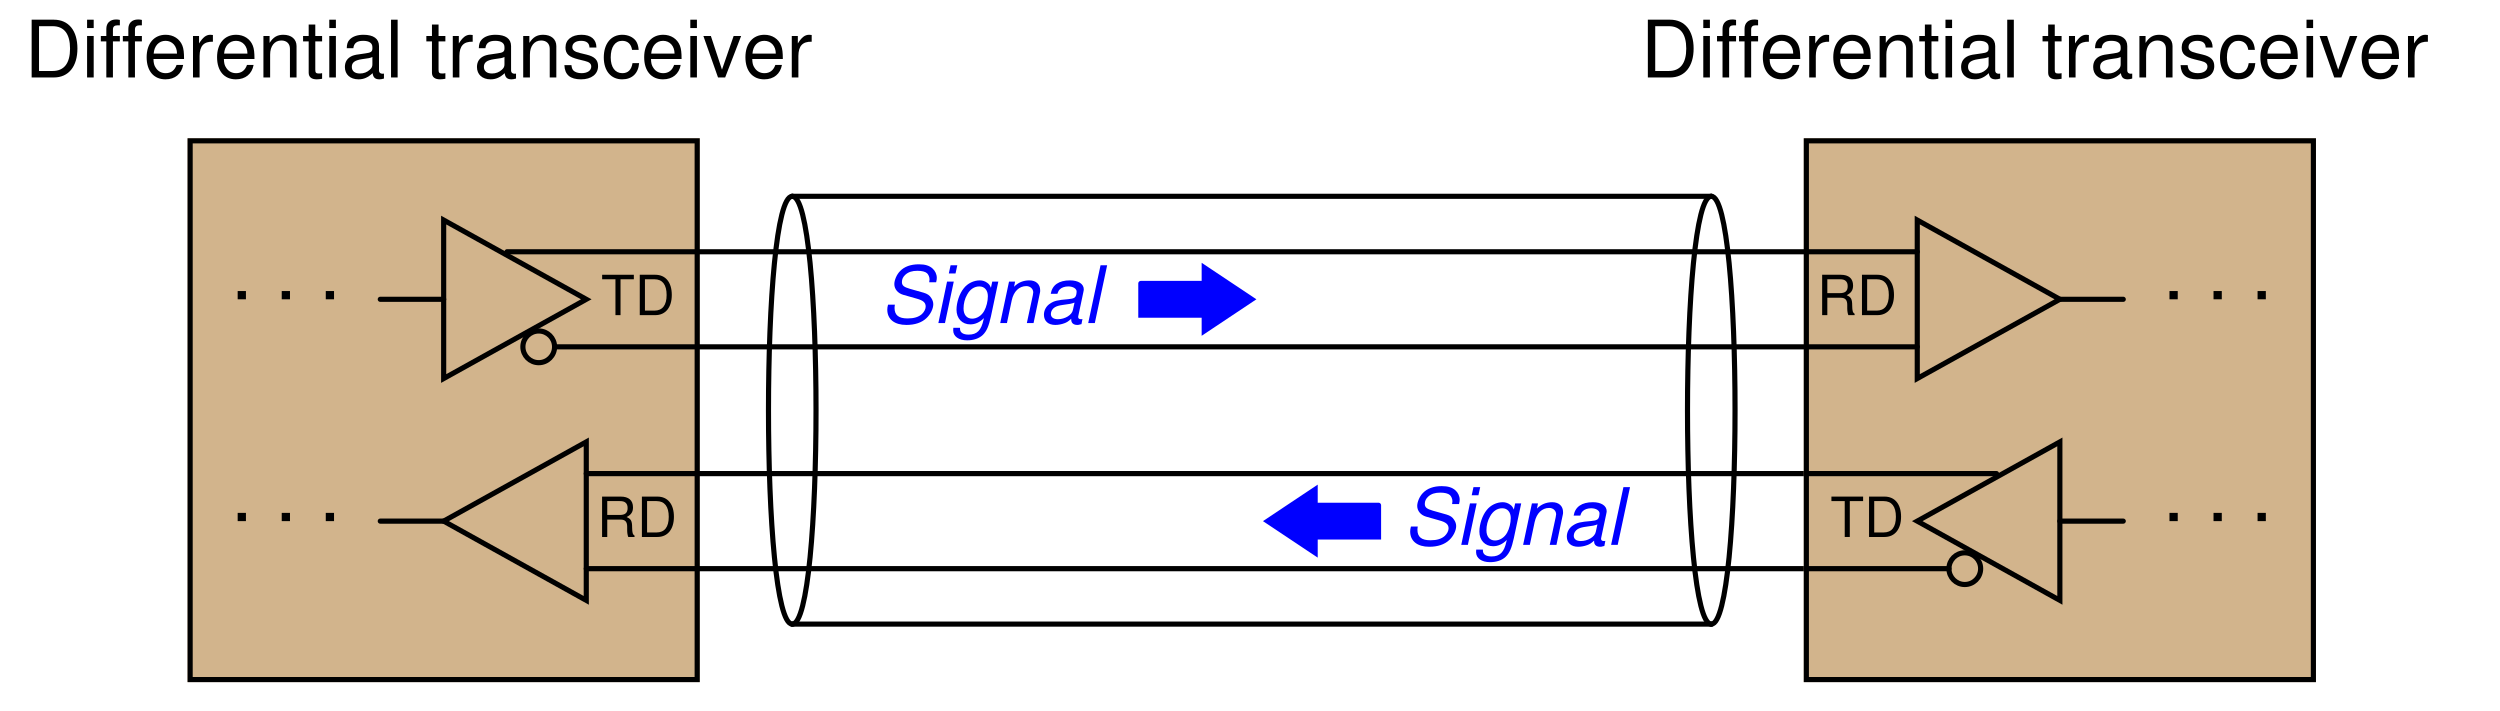 <?xml version="1.0" encoding="UTF-8"?>
<svg xmlns="http://www.w3.org/2000/svg" xmlns:xlink="http://www.w3.org/1999/xlink" viewBox="0 0 354.999 101" version="1.2">
<defs>
<g>
<symbol overflow="visible" id="glyph0-0">
<path style="stroke:none;" d=""/>
</symbol>
<symbol overflow="visible" id="glyph0-1">
<path style="stroke:none;" d="M 1 0 L 4.156 0 C 6.234 0 7.5 -1.547 7.5 -4.109 C 7.5 -6.656 6.25 -8.203 4.156 -8.203 L 1 -8.203 Z M 2.047 -0.922 L 2.047 -7.281 L 3.984 -7.281 C 5.609 -7.281 6.453 -6.188 6.453 -4.094 C 6.453 -2.016 5.609 -0.922 3.984 -0.922 Z M 2.047 -0.922 "/>
</symbol>
<symbol overflow="visible" id="glyph0-2">
<path style="stroke:none;" d="M 1.688 -5.891 L 0.75 -5.891 L 0.75 0 L 1.688 0 Z M 1.688 -8.203 L 0.75 -8.203 L 0.75 -7.016 L 1.688 -7.016 Z M 1.688 -8.203 "/>
</symbol>
<symbol overflow="visible" id="glyph0-3">
<path style="stroke:none;" d="M 2.906 -5.891 L 1.922 -5.891 L 1.922 -6.812 C 1.922 -7.219 2.141 -7.406 2.578 -7.406 C 2.656 -7.406 2.688 -7.406 2.906 -7.406 L 2.906 -8.172 C 2.688 -8.219 2.562 -8.234 2.375 -8.234 C 1.5 -8.234 0.984 -7.734 0.984 -6.891 L 0.984 -5.891 L 0.203 -5.891 L 0.203 -5.125 L 0.984 -5.125 L 0.984 0 L 1.922 0 L 1.922 -5.125 L 2.906 -5.125 Z M 2.906 -5.891 "/>
</symbol>
<symbol overflow="visible" id="glyph0-4">
<path style="stroke:none;" d="M 5.766 -2.625 C 5.766 -3.531 5.703 -4.078 5.531 -4.516 C 5.156 -5.484 4.25 -6.062 3.156 -6.062 C 1.5 -6.062 0.453 -4.812 0.453 -2.875 C 0.453 -0.922 1.469 0.266 3.125 0.266 C 4.484 0.266 5.406 -0.5 5.641 -1.781 L 4.703 -1.781 C 4.438 -1.016 3.922 -0.609 3.156 -0.609 C 2.562 -0.609 2.062 -0.875 1.75 -1.375 C 1.516 -1.703 1.438 -2.047 1.422 -2.625 Z M 1.453 -3.391 C 1.531 -4.484 2.188 -5.203 3.141 -5.203 C 4.094 -5.203 4.766 -4.453 4.766 -3.391 Z M 1.453 -3.391 "/>
</symbol>
<symbol overflow="visible" id="glyph0-5">
<path style="stroke:none;" d="M 0.781 -5.891 L 0.781 0 L 1.719 0 L 1.719 -3.062 C 1.734 -4.484 2.312 -5.109 3.609 -5.078 L 3.609 -6.031 C 3.453 -6.047 3.359 -6.062 3.25 -6.062 C 2.641 -6.062 2.188 -5.703 1.641 -4.828 L 1.641 -5.891 Z M 0.781 -5.891 "/>
</symbol>
<symbol overflow="visible" id="glyph0-6">
<path style="stroke:none;" d="M 0.781 -5.891 L 0.781 0 L 1.734 0 L 1.734 -3.25 C 1.734 -4.453 2.359 -5.25 3.328 -5.25 C 4.078 -5.25 4.547 -4.797 4.547 -4.078 L 4.547 0 L 5.484 0 L 5.484 -4.453 C 5.484 -5.438 4.75 -6.062 3.609 -6.062 C 2.734 -6.062 2.172 -5.719 1.656 -4.906 L 1.656 -5.891 Z M 0.781 -5.891 "/>
</symbol>
<symbol overflow="visible" id="glyph0-7">
<path style="stroke:none;" d="M 2.859 -5.891 L 1.891 -5.891 L 1.891 -7.516 L 0.953 -7.516 L 0.953 -5.891 L 0.156 -5.891 L 0.156 -5.125 L 0.953 -5.125 L 0.953 -0.672 C 0.953 -0.062 1.359 0.266 2.094 0.266 C 2.344 0.266 2.547 0.234 2.859 0.188 L 2.859 -0.609 C 2.719 -0.578 2.594 -0.562 2.406 -0.562 C 2 -0.562 1.891 -0.672 1.891 -1.094 L 1.891 -5.125 L 2.859 -5.125 Z M 2.859 -5.891 "/>
</symbol>
<symbol overflow="visible" id="glyph0-8">
<path style="stroke:none;" d="M 6.016 -0.547 C 5.922 -0.531 5.875 -0.531 5.812 -0.531 C 5.484 -0.531 5.312 -0.703 5.312 -0.984 L 5.312 -4.453 C 5.312 -5.5 4.547 -6.062 3.094 -6.062 C 2.234 -6.062 1.547 -5.812 1.141 -5.375 C 0.859 -5.078 0.75 -4.734 0.734 -4.156 L 1.672 -4.156 C 1.75 -4.875 2.188 -5.203 3.062 -5.203 C 3.922 -5.203 4.375 -4.875 4.375 -4.312 L 4.375 -4.078 C 4.359 -3.672 4.156 -3.516 3.391 -3.422 C 2.062 -3.25 1.875 -3.203 1.5 -3.062 C 0.828 -2.766 0.469 -2.25 0.469 -1.484 C 0.469 -0.422 1.219 0.266 2.406 0.266 C 3.156 0.266 3.75 0 4.406 -0.609 C 4.484 0 4.766 0.266 5.375 0.266 C 5.578 0.266 5.703 0.234 6.016 0.156 Z M 4.375 -1.859 C 4.375 -1.547 4.281 -1.344 4 -1.094 C 3.625 -0.75 3.156 -0.562 2.609 -0.562 C 1.875 -0.562 1.453 -0.906 1.453 -1.5 C 1.453 -2.125 1.859 -2.438 2.875 -2.594 C 3.875 -2.719 4.062 -2.766 4.375 -2.906 Z M 4.375 -1.859 "/>
</symbol>
<symbol overflow="visible" id="glyph0-9">
<path style="stroke:none;" d="M 1.703 -8.203 L 0.766 -8.203 L 0.766 0 L 1.703 0 Z M 1.703 -8.203 "/>
</symbol>
<symbol overflow="visible" id="glyph0-10">
<path style="stroke:none;" d=""/>
</symbol>
<symbol overflow="visible" id="glyph0-11">
<path style="stroke:none;" d="M 4.922 -4.25 C 4.922 -5.406 4.156 -6.062 2.797 -6.062 C 1.422 -6.062 0.531 -5.359 0.531 -4.266 C 0.531 -3.344 1 -2.906 2.391 -2.562 L 3.281 -2.344 C 3.922 -2.188 4.188 -1.953 4.188 -1.547 C 4.188 -0.984 3.641 -0.609 2.812 -0.609 C 2.312 -0.609 1.875 -0.75 1.641 -1 C 1.5 -1.172 1.422 -1.344 1.375 -1.75 L 0.375 -1.75 C 0.422 -0.391 1.188 0.266 2.734 0.266 C 4.219 0.266 5.156 -0.469 5.156 -1.609 C 5.156 -2.484 4.672 -2.969 3.5 -3.25 L 2.594 -3.469 C 1.828 -3.641 1.5 -3.891 1.5 -4.312 C 1.5 -4.859 1.984 -5.203 2.75 -5.203 C 3.516 -5.203 3.922 -4.875 3.938 -4.25 Z M 4.922 -4.25 "/>
</symbol>
<symbol overflow="visible" id="glyph0-12">
<path style="stroke:none;" d="M 5.297 -3.922 C 5.25 -4.484 5.125 -4.859 4.906 -5.188 C 4.5 -5.734 3.797 -6.062 2.969 -6.062 C 1.375 -6.062 0.344 -4.797 0.344 -2.844 C 0.344 -0.938 1.359 0.266 2.953 0.266 C 4.359 0.266 5.25 -0.578 5.359 -2.031 L 4.422 -2.031 C 4.266 -1.078 3.781 -0.609 2.984 -0.609 C 1.953 -0.609 1.328 -1.453 1.328 -2.844 C 1.328 -4.312 1.938 -5.203 2.953 -5.203 C 3.75 -5.203 4.234 -4.734 4.359 -3.922 Z M 5.297 -3.922 "/>
</symbol>
<symbol overflow="visible" id="glyph0-13">
<path style="stroke:none;" d="M 3.203 0 L 5.469 -5.891 L 4.406 -5.891 L 2.75 -1.109 L 1.172 -5.891 L 0.109 -5.891 L 2.188 0 Z M 3.203 0 "/>
</symbol>
<symbol overflow="visible" id="glyph0-14">
<path style="stroke:none;" d="M 2.156 -1.172 L 0.984 -1.172 L 0.984 0 L 2.156 0 Z M 2.156 -1.172 "/>
</symbol>
<symbol overflow="visible" id="glyph1-0">
<path style="stroke:none;" d=""/>
</symbol>
<symbol overflow="visible" id="glyph1-1">
<path style="stroke:none;" d="M 2.781 -5.094 L 4.672 -5.094 L 4.672 -5.734 L 0.172 -5.734 L 0.172 -5.094 L 2.062 -5.094 L 2.062 0 L 2.781 0 Z M 2.781 -5.094 "/>
</symbol>
<symbol overflow="visible" id="glyph1-2">
<path style="stroke:none;" d="M 0.703 0 L 2.906 0 C 4.359 0 5.25 -1.094 5.25 -2.875 C 5.25 -4.656 4.375 -5.734 2.906 -5.734 L 0.703 -5.734 Z M 1.438 -0.641 L 1.438 -5.094 L 2.781 -5.094 C 3.922 -5.094 4.516 -4.328 4.516 -2.859 C 4.516 -1.406 3.922 -0.641 2.781 -0.641 Z M 1.438 -0.641 "/>
</symbol>
<symbol overflow="visible" id="glyph1-3">
<path style="stroke:none;" d="M 1.469 -2.469 L 3.359 -2.469 C 4.016 -2.469 4.297 -2.156 4.297 -1.453 L 4.297 -0.938 C 4.297 -0.578 4.359 -0.234 4.453 0 L 5.344 0 L 5.344 -0.188 C 5.078 -0.375 5.016 -0.578 5 -1.344 C 5 -2.281 4.844 -2.562 4.219 -2.828 C 4.859 -3.156 5.125 -3.547 5.125 -4.203 C 5.125 -5.203 4.516 -5.734 3.375 -5.734 L 0.734 -5.734 L 0.734 0 L 1.469 0 Z M 1.469 -3.125 L 1.469 -5.094 L 3.234 -5.094 C 3.641 -5.094 3.875 -5.031 4.062 -4.875 C 4.266 -4.703 4.359 -4.453 4.359 -4.109 C 4.359 -3.422 4.016 -3.125 3.234 -3.125 Z M 1.469 -3.125 "/>
</symbol>
<symbol overflow="visible" id="glyph2-0">
<path style="stroke:none;" d=""/>
</symbol>
<symbol overflow="visible" id="glyph2-1">
<path style="stroke:none;" d="M 7.938 -5.797 C 8.016 -6.109 8.031 -6.25 8.031 -6.422 C 8.031 -6.922 7.797 -7.422 7.422 -7.75 C 6.969 -8.156 6.375 -8.344 5.484 -8.344 C 4.328 -8.344 3.422 -8.016 2.812 -7.375 C 2.344 -6.906 2 -6.109 2 -5.531 C 2 -4.828 2.5 -4.234 3.25 -4.016 L 5.172 -3.469 C 6.094 -3.219 6.453 -2.906 6.453 -2.344 C 6.453 -2 6.25 -1.594 5.922 -1.281 C 5.453 -0.859 4.797 -0.656 3.891 -0.656 C 2.625 -0.656 2.031 -1.109 2.031 -2.156 C 2.031 -2.297 2.047 -2.391 2.078 -2.609 L 1.109 -2.609 C 1.031 -2.312 1 -2.141 1 -1.906 C 1 -0.547 2.016 0.266 3.719 0.266 C 4.906 0.266 5.891 -0.062 6.547 -0.688 C 7.125 -1.219 7.531 -2.031 7.531 -2.672 C 7.531 -2.969 7.438 -3.266 7.25 -3.547 C 7.016 -3.938 6.688 -4.156 6.156 -4.312 L 4.219 -4.859 C 3.359 -5.109 3.078 -5.328 3.078 -5.828 C 3.078 -6.234 3.234 -6.562 3.578 -6.875 C 4 -7.25 4.531 -7.422 5.281 -7.422 C 5.922 -7.422 6.391 -7.297 6.641 -7.078 C 6.844 -6.891 7 -6.531 7 -6.203 C 7 -6.094 6.984 -6.016 6.953 -5.797 Z M 7.938 -5.797 "/>
</symbol>
<symbol overflow="visible" id="glyph2-2">
<path style="stroke:none;" d="M 2.938 -5.891 L 1.984 -5.891 L 0.75 0 L 1.688 0 Z M 3.438 -8.203 L 2.484 -8.203 L 2.234 -7.047 L 3.188 -7.047 Z M 3.438 -8.203 "/>
</symbol>
<symbol overflow="visible" id="glyph2-3">
<path style="stroke:none;" d="M 5.906 -5.891 L 5.719 -5.016 C 5.547 -5.391 5.438 -5.547 5.188 -5.719 C 4.891 -5.938 4.531 -6.062 4.156 -6.062 C 3.281 -6.062 2.406 -5.641 1.859 -4.938 C 1.25 -4.188 0.828 -2.938 0.828 -1.891 C 0.828 -0.656 1.625 0.188 2.781 0.188 C 3.484 0.188 4.141 -0.109 4.719 -0.703 L 4.672 -0.5 C 4.344 1.031 3.75 1.641 2.547 1.641 C 1.781 1.641 1.328 1.344 1.328 0.828 L 1.328 0.672 L 0.375 0.672 C 0.375 0.875 0.359 0.984 0.359 1.031 C 0.359 1.891 1.141 2.453 2.344 2.453 C 3.25 2.453 4.031 2.188 4.547 1.703 C 5.109 1.156 5.406 0.469 5.719 -0.953 L 6.766 -5.891 Z M 4.078 -5.203 C 4.812 -5.203 5.281 -4.656 5.281 -3.812 C 5.281 -3.109 5.078 -2.297 4.766 -1.734 C 4.391 -1.047 3.719 -0.625 3.047 -0.625 C 2.297 -0.625 1.828 -1.172 1.828 -2.062 C 1.828 -2.75 2 -3.469 2.344 -4.047 C 2.75 -4.797 3.359 -5.203 4.078 -5.203 Z M 4.078 -5.203 "/>
</symbol>
<symbol overflow="visible" id="glyph2-4">
<path style="stroke:none;" d="M 2.031 -5.891 L 0.781 0 L 1.734 0 L 2.422 -3.25 C 2.688 -4.484 3.469 -5.25 4.484 -5.25 C 5.047 -5.25 5.469 -4.859 5.469 -4.344 C 5.469 -4.281 5.438 -4.125 5.406 -3.922 L 4.562 0 L 5.516 0 L 6.406 -4.234 C 6.453 -4.375 6.453 -4.516 6.453 -4.656 C 6.453 -5.516 5.859 -6.062 4.922 -6.062 C 4.078 -6.062 3.328 -5.766 2.75 -5.156 L 2.891 -5.891 Z M 2.031 -5.891 "/>
</symbol>
<symbol overflow="visible" id="glyph2-5">
<path style="stroke:none;" d="M 6.203 -0.578 C 6.109 -0.547 6.062 -0.547 6.016 -0.547 C 5.719 -0.547 5.594 -0.656 5.594 -0.875 C 5.594 -0.906 5.594 -0.953 5.609 -0.984 L 6.328 -4.375 C 6.391 -4.688 6.391 -4.688 6.391 -4.797 C 6.391 -5.562 5.609 -6.062 4.438 -6.062 C 2.859 -6.062 1.906 -5.406 1.703 -4.156 L 2.641 -4.156 C 2.75 -4.469 2.828 -4.625 2.984 -4.781 C 3.234 -5.047 3.703 -5.203 4.188 -5.203 C 4.859 -5.203 5.375 -4.891 5.375 -4.484 C 5.375 -4.438 5.359 -4.359 5.359 -4.266 L 5.328 -4.062 C 5.219 -3.594 5 -3.469 4.188 -3.391 C 2.672 -3.266 2.203 -3.156 1.656 -2.797 C 1.062 -2.438 0.734 -1.828 0.734 -1.188 C 0.734 -0.281 1.344 0.266 2.344 0.266 C 2.75 0.266 3.203 0.188 3.625 0.031 C 3.969 -0.094 4.156 -0.203 4.609 -0.609 L 4.609 -0.484 C 4.609 -0.016 4.922 0.266 5.469 0.266 C 5.609 0.266 5.641 0.266 5.906 0.188 C 5.922 0.188 6 0.172 6.062 0.156 Z M 4.844 -1.844 C 4.703 -1.141 3.719 -0.547 2.719 -0.547 C 2.078 -0.547 1.719 -0.828 1.719 -1.297 C 1.719 -1.672 1.938 -2.031 2.266 -2.234 C 2.547 -2.406 2.875 -2.5 3.438 -2.578 C 4.484 -2.719 4.578 -2.734 5.078 -2.906 Z M 4.844 -1.844 "/>
</symbol>
<symbol overflow="visible" id="glyph2-6">
<path style="stroke:none;" d="M 3.453 -8.203 L 2.516 -8.203 L 0.766 0 L 1.703 0 Z M 3.453 -8.203 "/>
</symbol>
</g>
</defs>
<g id="surface1">
<g style="fill:rgb(0%,0%,0%);fill-opacity:1;">
  <use xlink:href="#glyph0-1" x="3.494" y="11"/>
  <use xlink:href="#glyph0-2" x="11.616" y="11"/>
  <use xlink:href="#glyph0-3" x="14.114" y="11"/>
  <use xlink:href="#glyph0-3" x="17.241" y="11"/>
  <use xlink:href="#glyph0-4" x="20.369" y="11"/>
  <use xlink:href="#glyph0-5" x="26.624" y="11"/>
  <use xlink:href="#glyph0-4" x="30.37" y="11"/>
  <use xlink:href="#glyph0-6" x="36.625" y="11"/>
  <use xlink:href="#glyph0-7" x="42.88" y="11"/>
  <use xlink:href="#glyph0-2" x="46.008" y="11"/>
  <use xlink:href="#glyph0-8" x="48.505" y="11"/>
  <use xlink:href="#glyph0-9" x="54.76" y="11"/>
  <use xlink:href="#glyph0-10" x="57.258" y="11"/>
  <use xlink:href="#glyph0-7" x="60.385" y="11"/>
  <use xlink:href="#glyph0-5" x="63.513" y="11"/>
  <use xlink:href="#glyph0-8" x="67.259" y="11"/>
  <use xlink:href="#glyph0-6" x="73.514" y="11"/>
  <use xlink:href="#glyph0-11" x="79.769" y="11"/>
  <use xlink:href="#glyph0-12" x="85.394" y="11"/>
  <use xlink:href="#glyph0-4" x="91.019" y="11"/>
  <use xlink:href="#glyph0-2" x="97.274" y="11"/>
  <use xlink:href="#glyph0-13" x="99.771" y="11"/>
  <use xlink:href="#glyph0-4" x="105.396" y="11"/>
  <use xlink:href="#glyph0-5" x="111.651" y="11"/>
</g>
<g style="fill:rgb(0%,0%,0%);fill-opacity:1;">
  <use xlink:href="#glyph0-1" x="232.994" y="11"/>
  <use xlink:href="#glyph0-2" x="241.116" y="11"/>
  <use xlink:href="#glyph0-3" x="243.614" y="11"/>
  <use xlink:href="#glyph0-3" x="246.741" y="11"/>
  <use xlink:href="#glyph0-4" x="249.869" y="11"/>
  <use xlink:href="#glyph0-5" x="256.124" y="11"/>
  <use xlink:href="#glyph0-4" x="259.87" y="11"/>
  <use xlink:href="#glyph0-6" x="266.125" y="11"/>
  <use xlink:href="#glyph0-7" x="272.38" y="11"/>
  <use xlink:href="#glyph0-2" x="275.507" y="11"/>
  <use xlink:href="#glyph0-8" x="278.005" y="11"/>
  <use xlink:href="#glyph0-9" x="284.26" y="11"/>
  <use xlink:href="#glyph0-10" x="286.757" y="11"/>
  <use xlink:href="#glyph0-7" x="289.885" y="11"/>
  <use xlink:href="#glyph0-5" x="293.012" y="11"/>
  <use xlink:href="#glyph0-8" x="296.759" y="11"/>
  <use xlink:href="#glyph0-6" x="303.014" y="11"/>
  <use xlink:href="#glyph0-11" x="309.269" y="11"/>
  <use xlink:href="#glyph0-12" x="314.894" y="11"/>
  <use xlink:href="#glyph0-4" x="320.519" y="11"/>
  <use xlink:href="#glyph0-2" x="326.774" y="11"/>
  <use xlink:href="#glyph0-13" x="329.271" y="11"/>
  <use xlink:href="#glyph0-4" x="334.896" y="11"/>
  <use xlink:href="#glyph0-5" x="341.151" y="11"/>
</g>
<path style="fill-rule:evenodd;fill:rgb(82.422%,70.506%,54.881%);fill-opacity:1;stroke-width:7.312;stroke-linecap:round;stroke-linejoin:miter;stroke:rgb(82.422%,70.506%,54.881%);stroke-opacity:1;stroke-miterlimit:6;" d="M 265 40 L 985 40 L 985 805 L 265 805 Z M 265 40 " transform="matrix(0.1,0,0,-0.1,0.5,100.5)"/>
<path style="fill:none;stroke-width:7.312;stroke-linecap:round;stroke-linejoin:miter;stroke:rgb(0%,0%,0%);stroke-opacity:1;stroke-miterlimit:6;" d="M 265 40 L 985 40 L 985 805 L 265 805 Z M 265 40 " transform="matrix(0.1,0,0,-0.1,0.5,100.5)"/>
<path style="fill:none;stroke-width:7.312;stroke-linecap:round;stroke-linejoin:miter;stroke:rgb(0%,0%,0%);stroke-opacity:1;stroke-miterlimit:6;" d="M 625 580 L 625 467.5 L 827.5 580 L 625 692.5 L 625 580 " transform="matrix(0.1,0,0,-0.1,0.5,100.5)"/>
<path style="fill:none;stroke-width:7.312;stroke-linecap:round;stroke-linejoin:miter;stroke:rgb(0%,0%,0%);stroke-opacity:1;stroke-miterlimit:6;" d="M 535 580 L 625 580 " transform="matrix(0.1,0,0,-0.1,0.5,100.5)"/>
<g style="fill:rgb(0%,0%,0%);fill-opacity:1;">
  <use xlink:href="#glyph0-14" x="32.766" y="42.5"/>
  <use xlink:href="#glyph0-10" x="35.893" y="42.5"/>
  <use xlink:href="#glyph0-14" x="39.021" y="42.5"/>
  <use xlink:href="#glyph0-10" x="42.148" y="42.5"/>
  <use xlink:href="#glyph0-14" x="45.276" y="42.5"/>
</g>
<g style="fill:rgb(0%,0%,0%);fill-opacity:1;">
  <use xlink:href="#glyph0-14" x="32.766" y="74"/>
  <use xlink:href="#glyph0-10" x="35.893" y="74"/>
  <use xlink:href="#glyph0-14" x="39.021" y="74"/>
  <use xlink:href="#glyph0-10" x="42.148" y="74"/>
  <use xlink:href="#glyph0-14" x="45.276" y="74"/>
</g>
<path style="fill:none;stroke-width:7.312;stroke-linecap:round;stroke-linejoin:miter;stroke:rgb(0%,0%,0%);stroke-opacity:1;stroke-miterlimit:6;" d="M 782.5 512.5 C 782.5 524.922 772.422 535 760 535 C 747.578 535 737.5 524.922 737.5 512.5 C 737.5 500.078 747.578 490 760 490 C 772.422 490 782.5 500.078 782.5 512.5 " transform="matrix(0.1,0,0,-0.1,0.5,100.5)"/>
<path style="fill:none;stroke-width:7.312;stroke-linecap:round;stroke-linejoin:miter;stroke:rgb(0%,0%,0%);stroke-opacity:1;stroke-miterlimit:6;" d="M 985 512.5 L 782.5 512.5 " transform="matrix(0.1,0,0,-0.1,0.5,100.5)"/>
<path style="fill:none;stroke-width:7.312;stroke-linecap:round;stroke-linejoin:miter;stroke:rgb(0%,0%,0%);stroke-opacity:1;stroke-miterlimit:6;" d="M 715 647.5 L 985 647.5 " transform="matrix(0.1,0,0,-0.1,0.5,100.5)"/>
<g style="fill:rgb(0%,0%,0%);fill-opacity:1;">
  <use xlink:href="#glyph1-1" x="85.333" y="44.75"/>
  <use xlink:href="#glyph1-2" x="90.144" y="44.75"/>
</g>
<path style="fill:none;stroke-width:7.312;stroke-linecap:round;stroke-linejoin:miter;stroke:rgb(0%,0%,0%);stroke-opacity:1;stroke-miterlimit:6;" d="M 827.5 265 L 827.5 152.5 L 625 265 L 827.5 377.5 L 827.5 265 " transform="matrix(0.1,0,0,-0.1,0.5,100.5)"/>
<path style="fill:none;stroke-width:7.312;stroke-linecap:round;stroke-linejoin:miter;stroke:rgb(0%,0%,0%);stroke-opacity:1;stroke-miterlimit:6;" d="M 827.5 332.5 L 2560 332.5 " transform="matrix(0.1,0,0,-0.1,0.5,100.5)"/>
<path style="fill:none;stroke-width:7.312;stroke-linecap:round;stroke-linejoin:miter;stroke:rgb(0%,0%,0%);stroke-opacity:1;stroke-miterlimit:6;" d="M 827.5 197.5 L 2560 197.5 " transform="matrix(0.1,0,0,-0.1,0.5,100.5)"/>
<path style="fill:none;stroke-width:7.312;stroke-linecap:round;stroke-linejoin:miter;stroke:rgb(0%,0%,0%);stroke-opacity:1;stroke-miterlimit:6;" d="M 625 265 L 535 265 " transform="matrix(0.1,0,0,-0.1,0.5,100.5)"/>
<g style="fill:rgb(0%,0%,0%);fill-opacity:1;">
  <use xlink:href="#glyph1-3" x="84.761" y="76.25"/>
  <use xlink:href="#glyph1-2" x="90.447" y="76.25"/>
</g>
<path style="fill-rule:evenodd;fill:rgb(82.422%,70.506%,54.881%);fill-opacity:1;stroke-width:7.312;stroke-linecap:round;stroke-linejoin:miter;stroke:rgb(82.422%,70.506%,54.881%);stroke-opacity:1;stroke-miterlimit:6;" d="M 2560 40 L 3280 40 L 3280 805 L 2560 805 Z M 2560 40 " transform="matrix(0.1,0,0,-0.1,0.5,100.5)"/>
<path style="fill:none;stroke-width:7.312;stroke-linecap:round;stroke-linejoin:miter;stroke:rgb(0%,0%,0%);stroke-opacity:1;stroke-miterlimit:6;" d="M 2560 40 L 3280 40 L 3280 805 L 2560 805 Z M 2560 40 " transform="matrix(0.1,0,0,-0.1,0.5,100.5)"/>
<path style="fill:none;stroke-width:7.312;stroke-linecap:round;stroke-linejoin:miter;stroke:rgb(0%,0%,0%);stroke-opacity:1;stroke-miterlimit:6;" d="M 2717.5 580 L 2717.5 467.5 L 2920 580 L 2717.5 692.5 L 2717.5 580 " transform="matrix(0.1,0,0,-0.1,0.5,100.5)"/>
<path style="fill:none;stroke-width:7.312;stroke-linecap:round;stroke-linejoin:miter;stroke:rgb(0%,0%,0%);stroke-opacity:1;stroke-miterlimit:6;" d="M 3010 580 L 2920 580 " transform="matrix(0.1,0,0,-0.1,0.5,100.5)"/>
<path style="fill:none;stroke-width:7.312;stroke-linecap:round;stroke-linejoin:miter;stroke:rgb(0%,0%,0%);stroke-opacity:1;stroke-miterlimit:6;" d="M 3010 265 L 2920 265 " transform="matrix(0.1,0,0,-0.1,0.5,100.5)"/>
<g style="fill:rgb(0%,0%,0%);fill-opacity:1;">
  <use xlink:href="#glyph0-14" x="307.081" y="42.5"/>
  <use xlink:href="#glyph0-10" x="310.209" y="42.5"/>
  <use xlink:href="#glyph0-14" x="313.336" y="42.5"/>
  <use xlink:href="#glyph0-10" x="316.464" y="42.5"/>
  <use xlink:href="#glyph0-14" x="319.591" y="42.5"/>
</g>
<g style="fill:rgb(0%,0%,0%);fill-opacity:1;">
  <use xlink:href="#glyph0-14" x="307.081" y="74"/>
  <use xlink:href="#glyph0-10" x="310.209" y="74"/>
  <use xlink:href="#glyph0-14" x="313.336" y="74"/>
  <use xlink:href="#glyph0-10" x="316.464" y="74"/>
  <use xlink:href="#glyph0-14" x="319.591" y="74"/>
</g>
<g style="fill:rgb(0%,0%,0%);fill-opacity:1;">
  <use xlink:href="#glyph1-3" x="258.011" y="44.75"/>
  <use xlink:href="#glyph1-2" x="263.696" y="44.75"/>
</g>
<path style="fill:none;stroke-width:7.312;stroke-linecap:round;stroke-linejoin:miter;stroke:rgb(0%,0%,0%);stroke-opacity:1;stroke-miterlimit:6;" d="M 2717.5 647.5 L 985 647.5 " transform="matrix(0.1,0,0,-0.1,0.5,100.5)"/>
<path style="fill:none;stroke-width:7.312;stroke-linecap:round;stroke-linejoin:miter;stroke:rgb(0%,0%,0%);stroke-opacity:1;stroke-miterlimit:6;" d="M 2717.5 512.5 L 985 512.5 " transform="matrix(0.1,0,0,-0.1,0.5,100.5)"/>
<path style="fill:none;stroke-width:7.312;stroke-linecap:round;stroke-linejoin:miter;stroke:rgb(0%,0%,0%);stroke-opacity:1;stroke-miterlimit:6;" d="M 2920 265 L 2920 152.5 L 2717.5 265 L 2920 377.5 L 2920 265 " transform="matrix(0.1,0,0,-0.1,0.5,100.5)"/>
<path style="fill:none;stroke-width:7.312;stroke-linecap:round;stroke-linejoin:miter;stroke:rgb(0%,0%,0%);stroke-opacity:1;stroke-miterlimit:6;" d="M 2762.5 197.5 C 2762.5 185.078 2772.578 175 2785 175 C 2797.422 175 2807.5 185.078 2807.5 197.5 C 2807.5 209.922 2797.422 220 2785 220 C 2772.578 220 2762.5 209.922 2762.5 197.5 " transform="matrix(0.1,0,0,-0.1,0.5,100.5)"/>
<path style="fill:none;stroke-width:7.312;stroke-linecap:round;stroke-linejoin:miter;stroke:rgb(0%,0%,0%);stroke-opacity:1;stroke-miterlimit:6;" d="M 2560 197.5 L 2762.5 197.5 " transform="matrix(0.1,0,0,-0.1,0.5,100.5)"/>
<path style="fill:none;stroke-width:7.312;stroke-linecap:round;stroke-linejoin:miter;stroke:rgb(0%,0%,0%);stroke-opacity:1;stroke-miterlimit:6;" d="M 2830 332.5 L 2560 332.5 " transform="matrix(0.1,0,0,-0.1,0.5,100.5)"/>
<g style="fill:rgb(0%,0%,0%);fill-opacity:1;">
  <use xlink:href="#glyph1-1" x="259.889" y="76.25"/>
  <use xlink:href="#glyph1-2" x="264.701" y="76.25"/>
</g>
<path style="fill:none;stroke-width:7.312;stroke-linecap:round;stroke-linejoin:miter;stroke:rgb(0%,0%,0%);stroke-opacity:1;stroke-miterlimit:6;" d="M 1120 726.25 C 1165 726.25 1165 118.75 1120 118.75 " transform="matrix(0.1,0,0,-0.1,0.5,100.5)"/>
<path style="fill:none;stroke-width:7.312;stroke-linecap:round;stroke-linejoin:miter;stroke:rgb(0%,0%,0%);stroke-opacity:1;stroke-miterlimit:6;" d="M 1120 726.25 C 1075 726.25 1075 118.75 1120 118.75 " transform="matrix(0.1,0,0,-0.1,0.5,100.5)"/>
<path style="fill:none;stroke-width:7.312;stroke-linecap:round;stroke-linejoin:miter;stroke:rgb(0%,0%,0%);stroke-opacity:1;stroke-miterlimit:6;" d="M 2425 726.25 C 2470 726.25 2470 118.75 2425 118.75 " transform="matrix(0.1,0,0,-0.1,0.5,100.5)"/>
<path style="fill:none;stroke-width:7.312;stroke-linecap:round;stroke-linejoin:miter;stroke:rgb(0%,0%,0%);stroke-opacity:1;stroke-miterlimit:6;" d="M 2425 726.25 C 2380 726.25 2380 118.75 2425 118.75 " transform="matrix(0.1,0,0,-0.1,0.5,100.5)"/>
<path style="fill:none;stroke-width:7.312;stroke-linecap:round;stroke-linejoin:miter;stroke:rgb(0%,0%,0%);stroke-opacity:1;stroke-miterlimit:6;" d="M 2425 726.25 L 1120 726.25 " transform="matrix(0.1,0,0,-0.1,0.5,100.5)"/>
<path style="fill:none;stroke-width:7.312;stroke-linecap:round;stroke-linejoin:miter;stroke:rgb(0%,0%,0%);stroke-opacity:1;stroke-miterlimit:6;" d="M 2425 118.75 L 1120 118.75 " transform="matrix(0.1,0,0,-0.1,0.5,100.5)"/>
<g style="fill:rgb(0%,0%,100%);fill-opacity:1;">
  <use xlink:href="#glyph2-1" x="124.994" y="45.875"/>
  <use xlink:href="#glyph2-2" x="132.498" y="45.875"/>
  <use xlink:href="#glyph2-3" x="134.995" y="45.875"/>
  <use xlink:href="#glyph2-4" x="141.25" y="45.875"/>
  <use xlink:href="#glyph2-5" x="147.505" y="45.875"/>
  <use xlink:href="#glyph2-6" x="153.76" y="45.875"/>
</g>
<path style="fill-rule:evenodd;fill:rgb(0%,0%,100%);fill-opacity:1;stroke-width:7.312;stroke-linecap:round;stroke-linejoin:miter;stroke:rgb(0%,0%,100%);stroke-opacity:1;stroke-miterlimit:6;" d="M 1615 602.5 L 1615 557.5 L 1705 557.5 L 1705 535 L 1772.5 580 L 1705 625 L 1705 602.5 L 1615 602.5 " transform="matrix(0.1,0,0,-0.1,0.5,100.5)"/>
<g style="fill:rgb(0%,0%,100%);fill-opacity:1;">
  <use xlink:href="#glyph2-1" x="199.244" y="77.375"/>
  <use xlink:href="#glyph2-2" x="206.748" y="77.375"/>
  <use xlink:href="#glyph2-3" x="209.245" y="77.375"/>
  <use xlink:href="#glyph2-4" x="215.5" y="77.375"/>
  <use xlink:href="#glyph2-5" x="221.755" y="77.375"/>
  <use xlink:href="#glyph2-6" x="228.01" y="77.375"/>
</g>
<path style="fill-rule:evenodd;fill:rgb(0%,0%,100%);fill-opacity:1;stroke-width:7.312;stroke-linecap:round;stroke-linejoin:miter;stroke:rgb(0%,0%,100%);stroke-opacity:1;stroke-miterlimit:6;" d="M 1952.5 287.5 L 1952.5 242.5 L 1862.5 242.5 L 1862.5 220 L 1795 265 L 1862.5 310 L 1862.5 287.5 L 1952.5 287.5 " transform="matrix(0.1,0,0,-0.1,0.5,100.5)"/>
</g>
</svg>
